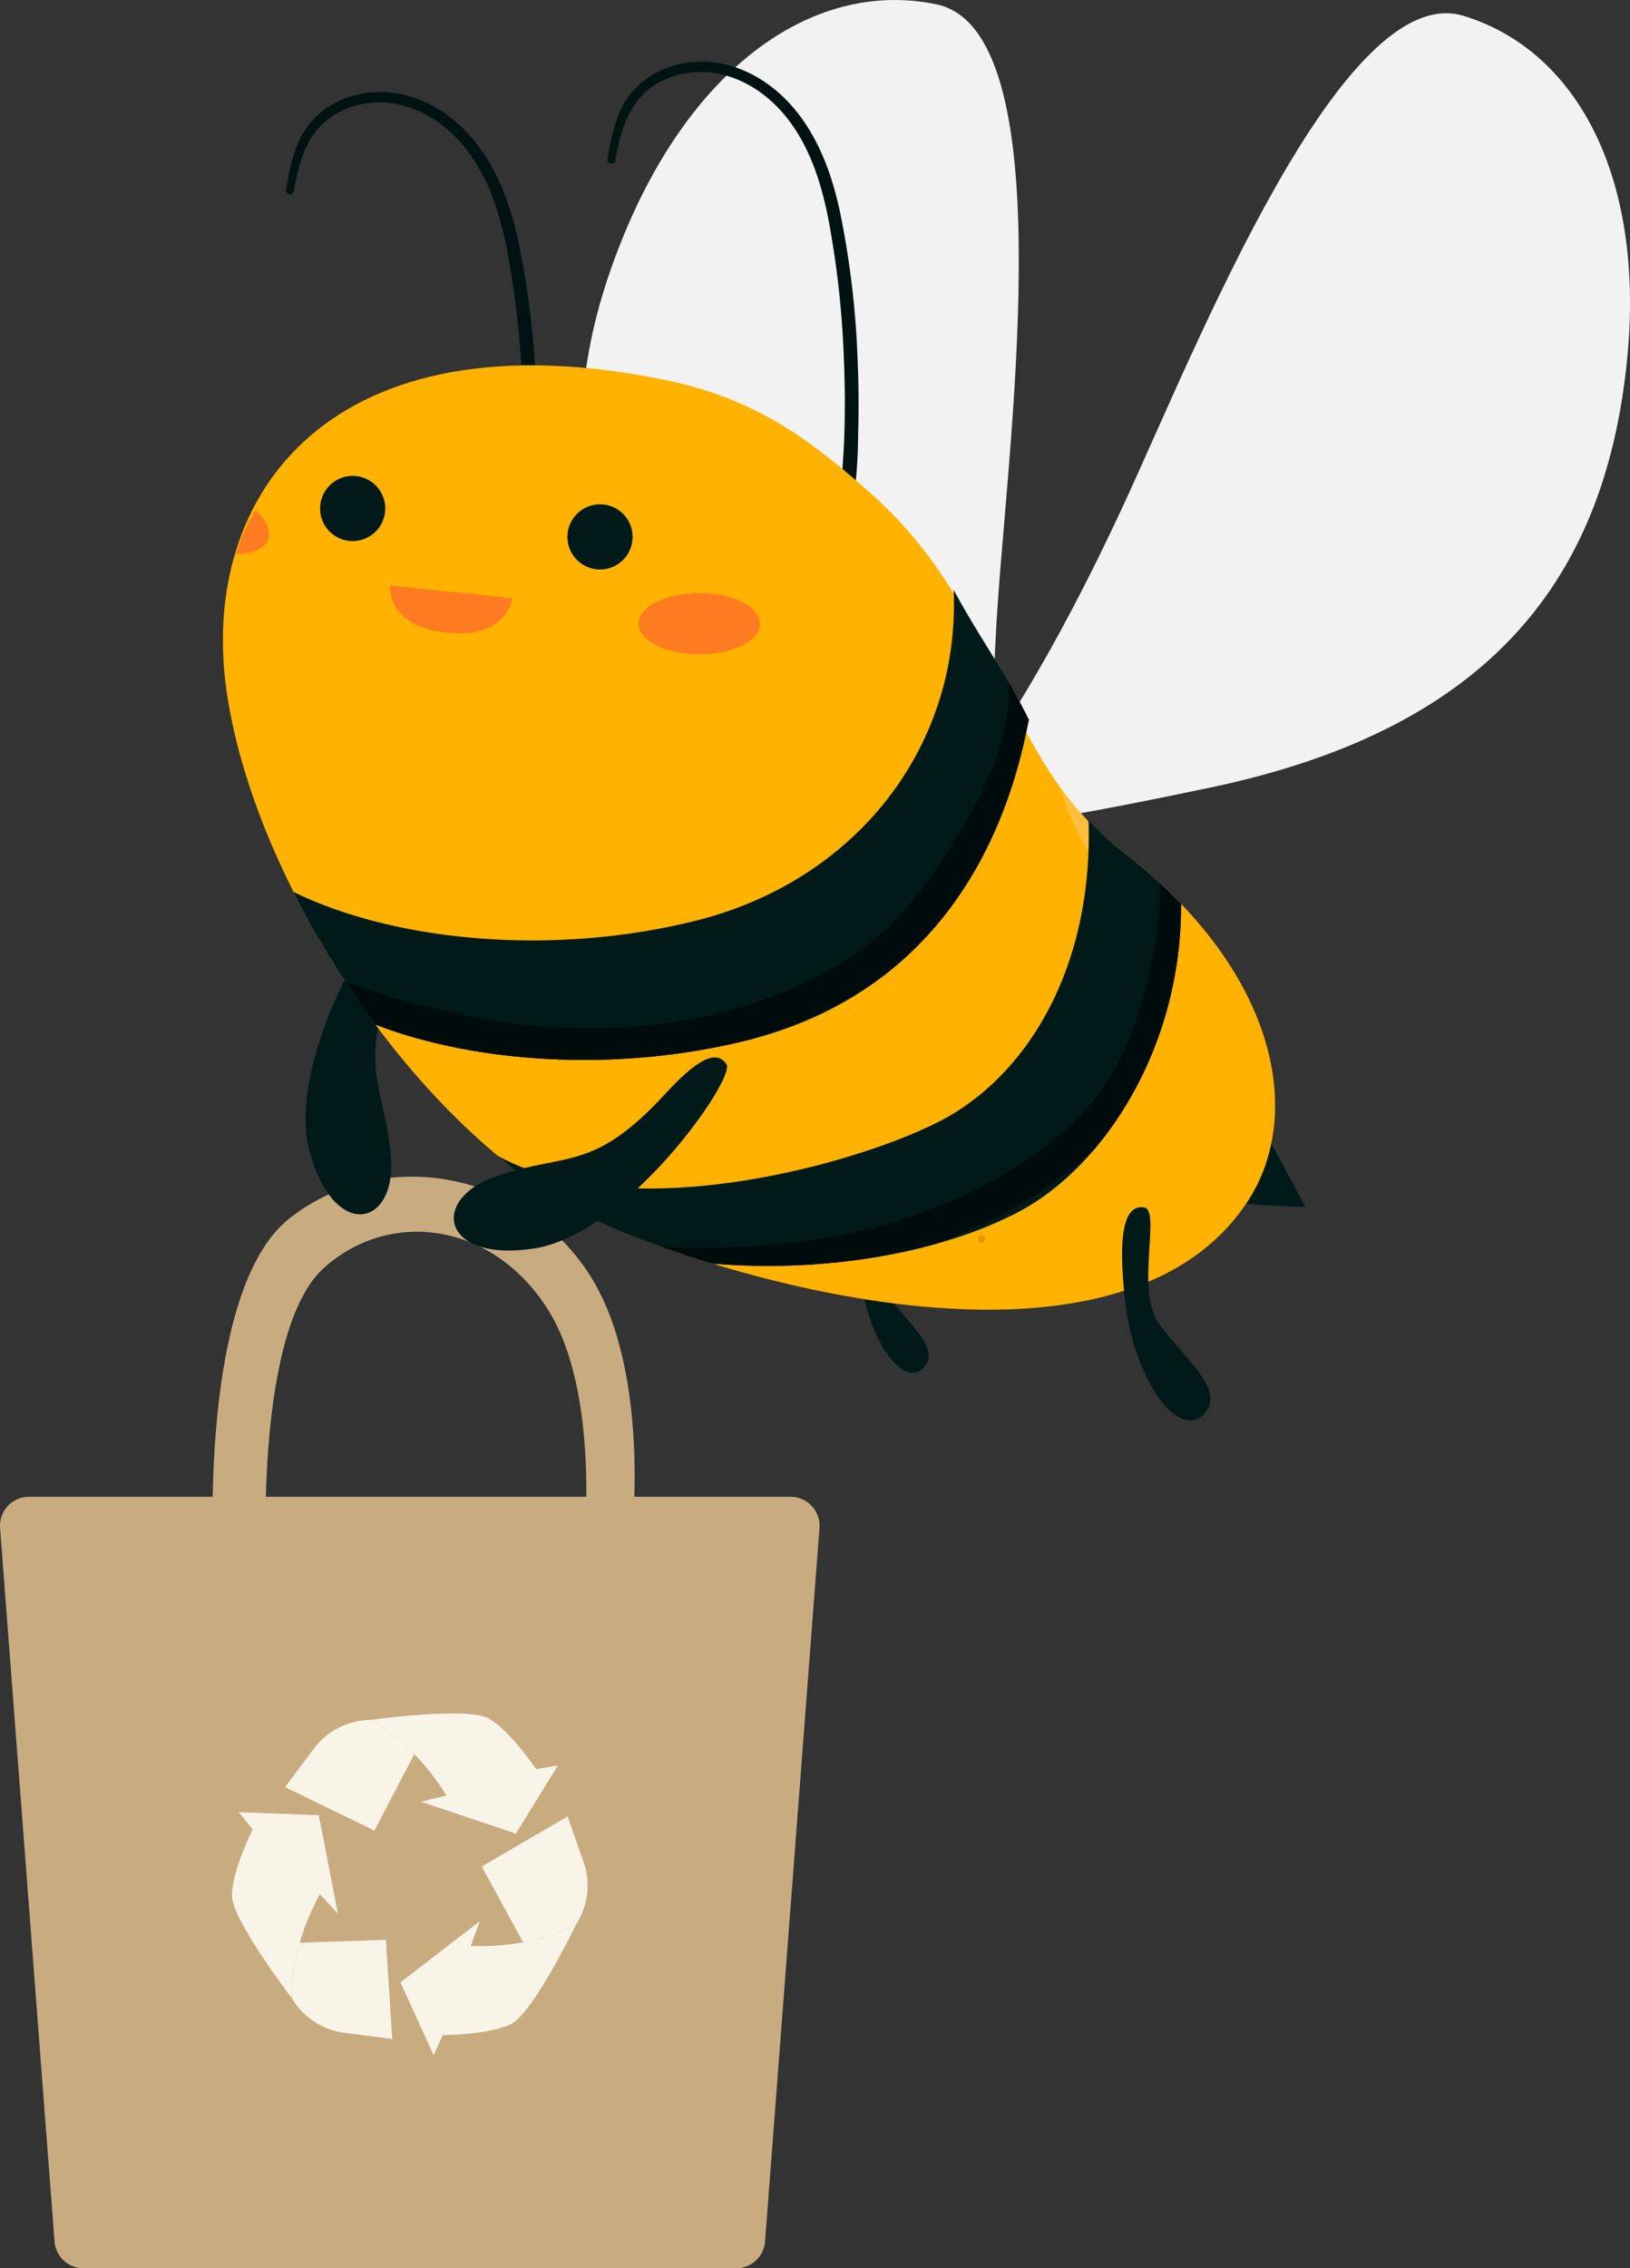 <svg id="p13_pibi" xmlns="http://www.w3.org/2000/svg" xmlns:xlink="http://www.w3.org/1999/xlink" width="238.667" height="331.979" viewBox="0 0 238.667 331.979">
  <rect x="0" y="0" width="238.667" height="331.979" fill="#333333" stroke="none"/>
  <defs>
    <clipPath id="clip-path">
      <rect id="사각형_2074" data-name="사각형 2074" width="238.667" height="331.979" fill="none"/>
    </clipPath>
    <clipPath id="clip-path-3">
      <rect id="사각형_2066" data-name="사각형 2066" width="52.053" height="50.026" transform="translate(33.973 250.773)" fill="none"/>
    </clipPath>
    <clipPath id="clip-path-5">
      <path id="패스_7279" data-name="패스 7279" d="M33.227,101.51c4.386,29.4,30.062,67.412,56.954,78.4,27.059,11.06,76.071,21.52,92.641-4.3,8.125-12.659,4.231-33.681-18.809-51.248-17.2-13.117-17.244-35.03-36.379-52.039-9-8-17-14-30.213-16.712a97.728,97.728,0,0,0-19.593-2.147c-34.392,0-48.342,22.956-44.6,48.041" fill="none"/>
    </clipPath>
    <clipPath id="clip-path-7">
      <path id="패스_7282" data-name="패스 7282" d="M101.813,134.77c-20.991,5.214-43.973,3.029-58.832-4.226a132.581,132.581,0,0,0,11.992,19.415c14.762,5.678,35.384,7.026,54.384,2.307,22.389-5.562,36.622-22.245,41.277-46.938-3.319-6.777-7.251-12.027-11-19,1,23-14.347,42.61-37.821,48.441" fill="none"/>
    </clipPath>
    <clipPath id="clip-path-9">
      <path id="패스_7285" data-name="패스 7285" d="M139.251,163.192c-10.493,6.219-46.29,17.079-66.389,5.955a67.441,67.441,0,0,0,17.319,10.766c4.243,1.735,9.024,3.453,14.136,5.02,16.512,1.428,33.729-1.631,45.039-7.679,12.248-6.55,23.688-23.934,23.574-44.967a76.97,76.97,0,0,0-8.917-7.92,33.809,33.809,0,0,1-4.625-4.321c.666,20.806-8.256,36.105-20.137,43.146" fill="none"/>
    </clipPath>
    <clipPath id="clip-path-11">
      <rect id="사각형_2070" data-name="사각형 2070" width="17.784" height="8.957" transform="translate(93.496 86.813)" fill="none"/>
    </clipPath>
    <clipPath id="clip-path-12">
      <rect id="사각형_2071" data-name="사각형 2071" width="4.857" height="6.44" transform="translate(34.518 74.631)" fill="none"/>
    </clipPath>
    <clipPath id="clip-path-13">
      <rect id="사각형_2072" data-name="사각형 2072" width="17.914" height="6.99" transform="translate(57.092 85.697)" fill="none"/>
    </clipPath>
  </defs>
  <g id="그룹_3851" data-name="그룹 3851" clip-path="url(#clip-path)">
    <g id="그룹_3825" data-name="그룹 3825">
      <g id="그룹_3824" data-name="그룹 3824" clip-path="url(#clip-path)">
        <path id="패스_7242" data-name="패스 7242" d="M145.439,138.461s1.667-.393,1.094-5.637c-.667-6.1-2.159-20.419-.362-45.615s9.2-82.766-9.061-86.576S99.623,10.3,89.421,39.455s-2.075,54.138,25.721,78.081,27.012,21.225,30.3,20.925" fill="#f2f2f2"/>
        <path id="패스_7243" data-name="패스 7243" d="M140.449,118.972s-1.269-1.15,1.766-5.463c3.533-5.02,11.758-16.834,22.362-39.76s31.94-76.907,49.771-71.417,28.148,26.579,22.99,57.035-24.347,48.4-60.253,55.927-33.905,5.528-36.636,3.678" fill="#f2f2f2"/>
        <path id="패스_7244" data-name="패스 7244" d="M107.778,331.979H12.222a4.251,4.251,0,0,1-4.239-3.928L.012,223.638a4.252,4.252,0,0,1,4.239-4.575h111.5a4.251,4.251,0,0,1,4.239,4.575l-7.97,104.413a4.252,4.252,0,0,1-4.239,3.928" fill="#c9ab80"/>
        <path id="패스_7245" data-name="패스 7245" d="M85.667,185.572c-10.535-14.945-30.5-17.332-43.289-7.25-13.408,10.573-11.11,50.222-11.11,50.222h7.7c-.163-4.117-1.028-34.463,8.465-42.984,9.718-8.723,24.894-6.658,32.9,6.273,7.362,11.889,5.371,33.331,5,36.711h6.84s4.023-28.027-6.512-42.972" fill="#c9ab80"/>
      </g>
    </g>
    <g id="그룹_3827" data-name="그룹 3827">
      <g id="그룹_3826" data-name="그룹 3826" clip-path="url(#clip-path-3)">
        <path id="패스_7246" data-name="패스 7246" d="M85.442,272.523l-2.326-6.679-12.572,7.329,6.032,11.086a25.506,25.506,0,0,0,7.781-2.606l.006-.01a10.47,10.47,0,0,0,1.085-9.12" fill="#f9f4e8"/>
        <path id="패스_7247" data-name="패스 7247" d="M68.923,284.8l1.334-3.622-11.62,8.952L63.5,300.8l1.335-2.953s6.762,0,10-1.619,9.526-14.572,9.526-14.572a25.514,25.514,0,0,1-7.778,2.61,34.546,34.546,0,0,1-7.651.533" fill="#f9f4e8"/>
        <path id="패스_7248" data-name="패스 7248" d="M43.89,284.332a25.524,25.524,0,0,0-1.148,8.124l.006.009a10.472,10.472,0,0,0,7.672,5.05l7.015.909L56.5,283.9Z" fill="#f9f4e8"/>
        <path id="패스_7249" data-name="패스 7249" d="M43.889,284.332a34.439,34.439,0,0,1,2.946-7.081l2.639,2.812-2.8-14.4-11.712-.431L37,267.749s-3.032,6.046-3.032,9.664,8.769,15.044,8.769,15.044a25.51,25.51,0,0,1,1.148-8.125" fill="#f9f4e8"/>
        <path id="패스_7250" data-name="패스 7250" d="M60.668,256.73a25.516,25.516,0,0,0-6.5-5.006h-.012a10.469,10.469,0,0,0-8.181,4.182l-4.25,5.652,13.093,6.357Z" fill="#f9f4e8"/>
        <path id="패스_7251" data-name="패스 7251" d="M60.666,256.73a34.556,34.556,0,0,1,4.705,6.058l-3.747.908,13.91,4.664,6.153-9.974-3.195.537s-3.767-5.613-6.916-7.4-17.407.206-17.407.206a25.494,25.494,0,0,1,6.5,5.006" fill="#f9f4e8"/>
      </g>
    </g>
    <g id="그룹_3829" data-name="그룹 3829">
      <g id="그룹_3828" data-name="그룹 3828" clip-path="url(#clip-path)">
        <path id="패스_7252" data-name="패스 7252" d="M58.607,131.807c-2.445-.424-16.871,23.247-13.3,36.619s12.939,11.207,11.913.558-5.118-13.095,1.041-27.2c2.676-6.129,3.055-9.507.348-9.976" fill="#001a1a"/>
        <path id="패스_7253" data-name="패스 7253" d="M90.063,23.559c.548-2.9,1.193-5.82,2.885-8.293a11.021,11.021,0,0,1,6.429-4.313c5.412-1.4,10.787.9,14.538,4.81,4.2,4.382,6.167,10.255,7.334,16.093a135.187,135.187,0,0,1,2.287,20.093q.262,5.59.11,11.189c-.105,3.888-.535,7.764-.6,11.65-.016.929,1.476,1.177,1.657.224a72.685,72.685,0,0,0,.944-11.388q.167-5.594-.082-11.189a129.909,129.909,0,0,0-2.592-21.514c-1.31-6.083-3.635-12.161-8.153-16.6-4.006-3.935-9.536-6.171-15.148-4.973a12.743,12.743,0,0,0-7.391,4.437c-2.111,2.69-2.737,6.186-3.338,9.464-.135.731.983,1.046,1.122.309" fill="#001313"/>
        <path id="패스_7254" data-name="패스 7254" d="M43,28c.548-2.9,1.193-5.82,2.885-8.293A11.021,11.021,0,0,1,52.317,15.4c5.412-1.4,10.787.9,14.538,4.81,4.2,4.382,6.167,10.255,7.334,16.093a135.186,135.186,0,0,1,2.287,20.093q.263,5.59.11,11.189c-.1,3.888-.535,7.764-.6,11.65-.016.929,1.476,1.177,1.657.224a72.686,72.686,0,0,0,.944-11.388q.167-5.594-.082-11.189a129.908,129.908,0,0,0-2.592-21.514c-1.31-6.083-3.635-12.161-8.153-16.6-4.006-3.935-9.536-6.171-15.148-4.973a12.743,12.743,0,0,0-7.391,4.437c-2.111,2.69-2.737,6.186-3.338,9.464-.135.731.983,1.047,1.122.309" fill="#001313"/>
        <path id="패스_7255" data-name="패스 7255" d="M185.185,165.594l5.955,11.044q-5.913-.132-11.8-.757c2.22-3.367,5.733-9.943,5.844-10.287" fill="#001a1a"/>
        <path id="패스_7256" data-name="패스 7256" d="M128.262,176.108c2.019.291-1.016,9.646,1.694,13.465s7.624,7.546,5.521,10.311c-2.865,3.767-8.355-3.35-9.417-12.877-.856-7.677-.17-11.241,2.2-10.9" fill="#001a1a"/>
        <path id="패스_7257" data-name="패스 7257" d="M182.822,175.615c8.125-12.659,4.231-33.681-18.808-51.248-17.2-13.116-17.245-35.03-36.38-52.039-9-8-17-14-30.213-16.712-48.656-9.988-68.578,16.49-64.193,45.894s30.061,67.412,56.953,78.4c27.059,11.06,76.07,21.52,92.641-4.3" fill="#ffb200"/>
      </g>
    </g>
    <g id="그룹_3831" data-name="그룹 3831">
      <g id="그룹_3830" data-name="그룹 3830" clip-path="url(#clip-path-5)">
        <path id="패스_7258" data-name="패스 7258" d="M143.72,181.885a.559.559,0,0,0,0-1.117.559.559,0,0,0,0,1.117" fill="#e99700"/>
        <path id="패스_7259" data-name="패스 7259" d="M55.665,144.935q-2.811.08-5.614.3-1.374.111-2.744.257-.686.073-1.37.163a3.178,3.178,0,0,0-1.483.362.868.868,0,0,0,.2,1.563,3.305,3.305,0,0,0,1.533-.049l1.221-.165q1.371-.182,2.745-.326,2.748-.29,5.508-.437c1.067-.058,1.082-1.7,0-1.672" fill="#001a1a"/>
        <path id="패스_7260" data-name="패스 7260" d="M56.234,145.8l-5.168.208-2.536.1a6.255,6.255,0,0,0-2.639.315.79.79,0,0,0,0,1.355,5.706,5.706,0,0,0,2.542.115l2.633-.135,5.168-.265c1.084-.055,1.095-1.739,0-1.695" fill="#001a1a"/>
        <path id="패스_7261" data-name="패스 7261" d="M56.282,145.771l-4.036.6-1.937.289a14.958,14.958,0,0,0-2.089.351.89.89,0,0,0,.236,1.739,15.545,15.545,0,0,0,2.171-.326l2.005-.348,4.09-.709a.835.835,0,0,0,.579-1.019.85.85,0,0,0-1.019-.578" fill="#001a1a"/>
        <path id="패스_7262" data-name="패스 7262" d="M57.932,146.368l-4.633.351-2.316.176c-.357.027-.713.058-1.07.092a5.655,5.655,0,0,0-1.308.177.928.928,0,0,0-.659.867.9.9,0,0,0,.659.866,9.375,9.375,0,0,0,2.378-.14l2.316-.267,4.633-.536a.817.817,0,0,0,.793-.793.8.8,0,0,0-.793-.793" fill="#001a1a"/>
        <path id="패스_7263" data-name="패스 7263" d="M59.361,146.5c-1.516.059-3.031.121-4.547.177s-3.051.008-4.546.181a.929.929,0,0,0-.9.9.914.914,0,0,0,.9.9c1.507.009,3.043-.208,4.546-.317s3.031-.215,4.547-.322c.968-.068.988-1.562,0-1.523" fill="#001a1a"/>
        <path id="패스_7264" data-name="패스 7264" d="M57.087,147.331c-2.176-.036-4.357-.123-6.533-.094a.856.856,0,0,0,0,1.711c2.176.029,4.357-.058,6.533-.094a.762.762,0,0,0,0-1.523" fill="#001a1a"/>
        <path id="패스_7265" data-name="패스 7265" d="M57.087,147.915l-3.266-.065-1.6-.031a15.681,15.681,0,0,0-1.665-.013.856.856,0,0,0,0,1.711,15.682,15.682,0,0,0,1.665-.014l1.6-.031,3.266-.065a.746.746,0,0,0,0-1.492" fill="#001a1a"/>
        <path id="패스_7266" data-name="패스 7266" d="M55.863,147.667l-3-.634-1.444-.305c-.259-.055-.52-.1-.781-.15a1.239,1.239,0,0,0-.993.075.686.686,0,0,0-.242.924c.333.517,1.041.553,1.6.659l1.452.275,3.016.572a.753.753,0,0,0,.9-.513.741.741,0,0,0-.513-.9" fill="#001a1a"/>
        <path id="패스_7267" data-name="패스 7267" d="M52.54,141.6l-2.986-.261-1.463-.129a6.554,6.554,0,0,0-1.625-.042.83.83,0,0,0-.607.8.852.852,0,0,0,.607.8,6.786,6.786,0,0,0,1.625.186l1.463.109,2.986.224a.848.848,0,0,0,.84-.84.858.858,0,0,0-.84-.84" fill="#001a1a"/>
        <path id="패스_7268" data-name="패스 7268" d="M51.976,138.164l-3.308.127-1.593.061c-.6.023-1.49-.085-1.917.4a.819.819,0,0,0,0,1.138c.5.481,1.278.312,1.917.279l1.593-.083,3.308-.171a.894.894,0,0,0,.875-.875.884.884,0,0,0-.875-.875" fill="#001a1a"/>
        <path id="패스_7269" data-name="패스 7269" d="M49.986,135.864l-2.556-.005-1.254,0a5.481,5.481,0,0,0-1.419.088.822.822,0,0,0,0,1.573,5.525,5.525,0,0,0,1.419.087l1.254,0,2.556,0a.867.867,0,0,0,0-1.734" fill="#001a1a"/>
        <path id="패스_7270" data-name="패스 7270" d="M46.862,134.483l-1.7-.008-.836,0a3.573,3.573,0,0,0-1.018.055.829.829,0,0,0-.6.785.842.842,0,0,0,.6.785,3.573,3.573,0,0,0,1.018.056l.836,0,1.7-.009a.828.828,0,0,0,0-1.656" fill="#001a1a"/>
        <path id="패스_7271" data-name="패스 7271" d="M46.862,136.307a1,1,0,0,0,0-1.992,1,1,0,0,0,0,1.992" fill="#001a1a"/>
        <path id="패스_7272" data-name="패스 7272" d="M46.4,134.356a4.57,4.57,0,0,0-1.483-.581,2.239,2.239,0,0,0-1.931.225.663.663,0,0,0,.133,1.031,1.585,1.585,0,0,0,.79.153,4.736,4.736,0,0,1,.547.032l-.2-.027a3.991,3.991,0,0,1,.789.186.913.913,0,0,1,.185.069c-.022-.014-.154-.069-.06-.025l.1.046a3.914,3.914,0,0,1,.365.2.758.758,0,0,0,.766-1.309" fill="#001a1a"/>
        <path id="패스_7273" data-name="패스 7273" d="M44.021,134.3a.692.692,0,0,0,0-1.383.692.692,0,0,0,0,1.383" fill="#001a1a"/>
        <path id="패스_7274" data-name="패스 7274" d="M44.242,132.536l-.452-.143c-.075-.024-.15-.05-.226-.072a.4.4,0,0,0-.114-.018.5.5,0,0,0-.115-.013c-.021,0-.043,0-.064,0l-.189.025-.181.077-.037.023-.132.1a.482.482,0,0,0-.134.208.328.328,0,0,0-.044.164.5.5,0,0,0,.012.259l.013.035a.864.864,0,0,0,.077.179l.112.144a1.408,1.408,0,0,0,.184.141.936.936,0,0,0,.2.094c.077.029.155.054.232.082l.456.16a.725.725,0,0,0,.789-.268.571.571,0,0,0,.134-.255l.027-.2a.751.751,0,0,0-.1-.378l-.117-.152a.755.755,0,0,0-.331-.193" fill="#001a1a"/>
        <path id="패스_7275" data-name="패스 7275" d="M43.453,131.74l-.233.012a.711.711,0,0,0-.363.1.725.725,0,0,0-.258.258l0,.008c-.013.028-.025.057-.036.086a.526.526,0,0,0-.061.268c.009.062.017.124.025.186.023.057.047.113.072.169l0,.008a.725.725,0,0,0,.258.258.711.711,0,0,0,.363.1l.233.012a.543.543,0,0,0,.281-.063.551.551,0,0,0,.236-.151.8.8,0,0,0,.213-.517l-.026-.194a.729.729,0,0,0-.187-.322l-.148-.114a.725.725,0,0,0-.369-.1" fill="#001a1a"/>
        <path id="패스_7276" data-name="패스 7276" d="M96.688,184l.133-.155.065-.075.034-.039.009-.01c.028-.037.056-.074.085-.11l0-.005.014-.023.054-.128a.406.406,0,0,0,.009-.213.262.262,0,0,0-.036-.135.409.409,0,0,0-.111-.173l-.108-.083-.128-.054a.4.4,0,0,0-.213-.01.385.385,0,0,0-.2.064,2.029,2.029,0,0,0-.263.209c-.051.045-.1.089-.155.133a.433.433,0,0,0-.117.184.507.507,0,0,0,0,.439.433.433,0,0,0,.117.184l.116.089a.561.561,0,0,0,.288.078l.151-.02a.565.565,0,0,0,.252-.147" fill="#001a1a"/>
        <path id="패스_7277" data-name="패스 7277" d="M102.228,181.319a30.458,30.458,0,0,0-8.955,2.523c-.988.449-.239,1.81.692,1.642q5.373-.97,10.671-2.295c1.175-.291.658-1.969-.49-1.78a26.865,26.865,0,0,0-7.425,2.37c-1.019.5-.293,2.056.754,1.788a73.318,73.318,0,0,1,8.634-1.7q-.132-.983-.266-1.964a32.935,32.935,0,0,1-4.849,1.612c-1.066.264-.876,2.086.266,1.964a6.011,6.011,0,0,0,2.791-.962,1.009,1.009,0,0,0-.505-1.865l-7.531-.136.507,1.87,5.05-2.281a1.013,1.013,0,0,0-.508-1.874q-5.849.56-11.7,1.1.363.878.727,1.755a14.145,14.145,0,0,1,3.862-2.141c1.035-.38.985-2.149-.279-2.063-1.352.093-2.7.192-4.056.289l.746,1.8,1.58-1.752c.551-.611.23-1.906-.747-1.8a41.405,41.405,0,0,1-4.564.228l1.058,1.057.2-.427a1.071,1.071,0,0,0-.467-1.769,11.007,11.007,0,0,0-3.353-.168c-1.292.149-1.354,2.155,0,2.071a11.057,11.057,0,0,1,2.791.138l-.467-1.769a3.41,3.41,0,0,0-.82,1.924c-.075.57.545,1.055,1.057,1.058a41.408,41.408,0,0,0,4.564-.231l-.747-1.8-1.578,1.754c-.565.626-.224,1.872.746,1.8q2.028-.149,4.056-.3l-.279-2.062a17.281,17.281,0,0,0-4.758,2.712,1.037,1.037,0,0,0,.727,1.755q5.847-.586,11.7-1.145l-.507-1.874-5.048,2.285c-.952.431-.418,1.854.506,1.87l7.531.131q-.253-.933-.5-1.866a3.877,3.877,0,0,1-1.781.691q.133.982.266,1.965a32.939,32.939,0,0,0,4.849-1.613c.919-.386.969-2.126-.266-1.964a67.066,67.066,0,0,0-9.154,1.817l.754,1.788a23.992,23.992,0,0,1,6.927-2.279l-.49-1.78q-5.294,1.334-10.659,2.343.347.82.692,1.642a36.12,36.12,0,0,1,8.239-2.671c.778-.154.615-1.5-.19-1.4" fill="#001a1a"/>
        <path id="패스_7278" data-name="패스 7278" d="M154.362,111.2a35.15,35.15,0,0,0,3.28,10.254,36.465,36.465,0,0,0,2.694,4.572,15.239,15.239,0,0,0,3.581,4.117c.994.672,2.083-.617,1.566-1.565a49.135,49.135,0,0,0-2.971-4,36.445,36.445,0,0,1-2.616-4.442,38.353,38.353,0,0,1-3.214-9.577c-.306-1.538-2.551-.86-2.32.64" fill="#ffbe3d"/>
      </g>
    </g>
    <g id="그룹_3833" data-name="그룹 3833">
      <g id="그룹_3832" data-name="그룹 3832" clip-path="url(#clip-path)">
        <path id="패스_7280" data-name="패스 7280" d="M101.812,134.77c23.475-5.831,38.822-25.442,37.822-48.442,3.748,6.973,7.68,12.223,11,19-4.655,24.693-18.887,41.377-41.277,46.938-19,4.719-39.623,3.371-54.385-2.307a132.616,132.616,0,0,1-11.991-19.416c14.859,7.256,37.84,9.441,58.831,4.227" fill="#001a1a"/>
      </g>
    </g>
    <g id="그룹_3835" data-name="그룹 3835">
      <g id="그룹_3834" data-name="그룹 3834" clip-path="url(#clip-path-7)">
        <path id="패스_7281" data-name="패스 7281" d="M40.694,145.03c17.816,7.709,37.324,12.288,56.783,9.722a74.124,74.124,0,0,0,27.062-8.809,45.017,45.017,0,0,0,10.9-8.519,75.7,75.7,0,0,0,8.376-11.462c5.79-9.328,10.764-20.059,8.1-31.271-.742-3.129-5.564-1.8-4.821,1.33,2.123,8.947-1.817,17.765-6.313,25.3-4.454,7.47-9.415,14.505-16.907,19.189-14.932,9.337-33.621,11.583-50.8,8.991a120.969,120.969,0,0,1-29.86-8.792,2.582,2.582,0,0,0-3.421.9,2.518,2.518,0,0,0,.9,3.42" fill="#000c0c"/>
      </g>
    </g>
    <g id="그룹_3837" data-name="그룹 3837">
      <g id="그룹_3836" data-name="그룹 3836" clip-path="url(#clip-path)">
        <path id="패스_7283" data-name="패스 7283" d="M139.251,163.192c11.881-7.041,20.8-22.339,20.137-43.146a33.82,33.82,0,0,0,4.626,4.321,77.031,77.031,0,0,1,8.916,7.92c.114,21.033-11.326,38.416-23.575,44.967-11.308,6.048-28.526,9.107-45.038,7.679-5.112-1.567-9.894-3.286-14.136-5.019a67.473,67.473,0,0,1-17.319-10.767c20.1,11.124,55.9.264,66.389-5.955" fill="#001a1a"/>
      </g>
    </g>
    <g id="그룹_3839" data-name="그룹 3839">
      <g id="그룹_3838" data-name="그룹 3838" clip-path="url(#clip-path-9)">
        <path id="패스_7284" data-name="패스 7284" d="M169.523,120.395a65.729,65.729,0,0,1-3.238,29.025,37.115,37.115,0,0,1-6.614,12.237,48.708,48.708,0,0,1-10.295,8.7c-16.233,10.569-36.029,13.173-55.017,11.982a164.615,164.615,0,0,1-17.123-1.954c-4.465-.753-9.2-1.83-12.6-5.021-2.344-2.2-5.887,1.327-3.535,3.534,3.4,3.193,7.766,4.877,12.271,5.832A139.962,139.962,0,0,0,89,186.91a124.023,124.023,0,0,0,32.879-.855,81.561,81.561,0,0,0,27.158-9.617,62.194,62.194,0,0,0,11.768-8.731,37.7,37.7,0,0,0,8.506-12.369,69.174,69.174,0,0,0,5.216-34.943,2.575,2.575,0,0,0-2.5-2.5,2.514,2.514,0,0,0-2.5,2.5" fill="#000c0c"/>
      </g>
    </g>
    <g id="그룹_3850" data-name="그룹 3850">
      <g id="그룹_3849" data-name="그룹 3849" clip-path="url(#clip-path)">
        <path id="패스_7286" data-name="패스 7286" d="M167.509,176.706c2.539.366-1.278,12.13,2.13,16.931s9.587,9.489,6.942,12.966c-3.6,4.737-10.5-4.212-11.841-16.193-1.077-9.652-.213-14.134,2.769-13.7" fill="#001a1a"/>
        <g id="그룹_3842" data-name="그룹 3842" opacity="0.5">
          <g id="그룹_3841" data-name="그룹 3841">
            <g id="그룹_3840" data-name="그룹 3840" clip-path="url(#clip-path-11)">
              <path id="패스_7287" data-name="패스 7287" d="M93.5,91.292c0,2.473,3.981,4.478,8.892,4.478s8.892-2,8.892-4.478-3.981-4.478-8.892-4.478-8.892,2-8.892,4.478" fill="#ff4341"/>
            </g>
          </g>
        </g>
        <g id="그룹_3845" data-name="그룹 3845" opacity="0.5">
          <g id="그룹_3844" data-name="그룹 3844">
            <g id="그룹_3843" data-name="그룹 3843" clip-path="url(#clip-path-12)">
              <path id="패스_7288" data-name="패스 7288" d="M39.228,78.989c-.525,1.391-2.349,2.1-4.71,2.081A33.142,33.142,0,0,1,37.4,74.631c1.55,1.463,2.314,3.06,1.824,4.358" fill="#ff4341"/>
            </g>
          </g>
        </g>
        <path id="패스_7289" data-name="패스 7289" d="M83.119,78.036A4.769,4.769,0,1,0,88.4,73.841a4.77,4.77,0,0,0-5.282,4.195" fill="#001a1a"/>
        <path id="패스_7290" data-name="패스 7290" d="M46.9,73.882a4.769,4.769,0,1,0,5.282-4.2,4.77,4.77,0,0,0-5.282,4.2" fill="#001a1a"/>
        <g id="그룹_3848" data-name="그룹 3848" opacity="0.5">
          <g id="그룹_3847" data-name="그룹 3847">
            <g id="그룹_3846" data-name="그룹 3846" clip-path="url(#clip-path-13)">
              <path id="패스_7291" data-name="패스 7291" d="M75.006,87.545,57.1,85.7s-.616,5.968,8.336,6.892,9.569-5.044,9.569-5.044" fill="#ff4341"/>
            </g>
          </g>
        </g>
        <path id="패스_7292" data-name="패스 7292" d="M106.373,155.763c1.375,2.066-14.456,24.822-28.13,26.956s-15.477-7.312-5.321-10.674,14.047-.6,24.465-11.935c4.527-4.923,7.464-6.634,8.986-4.347" fill="#001a1a"/>
      </g>
    </g>
  </g>
</svg>

